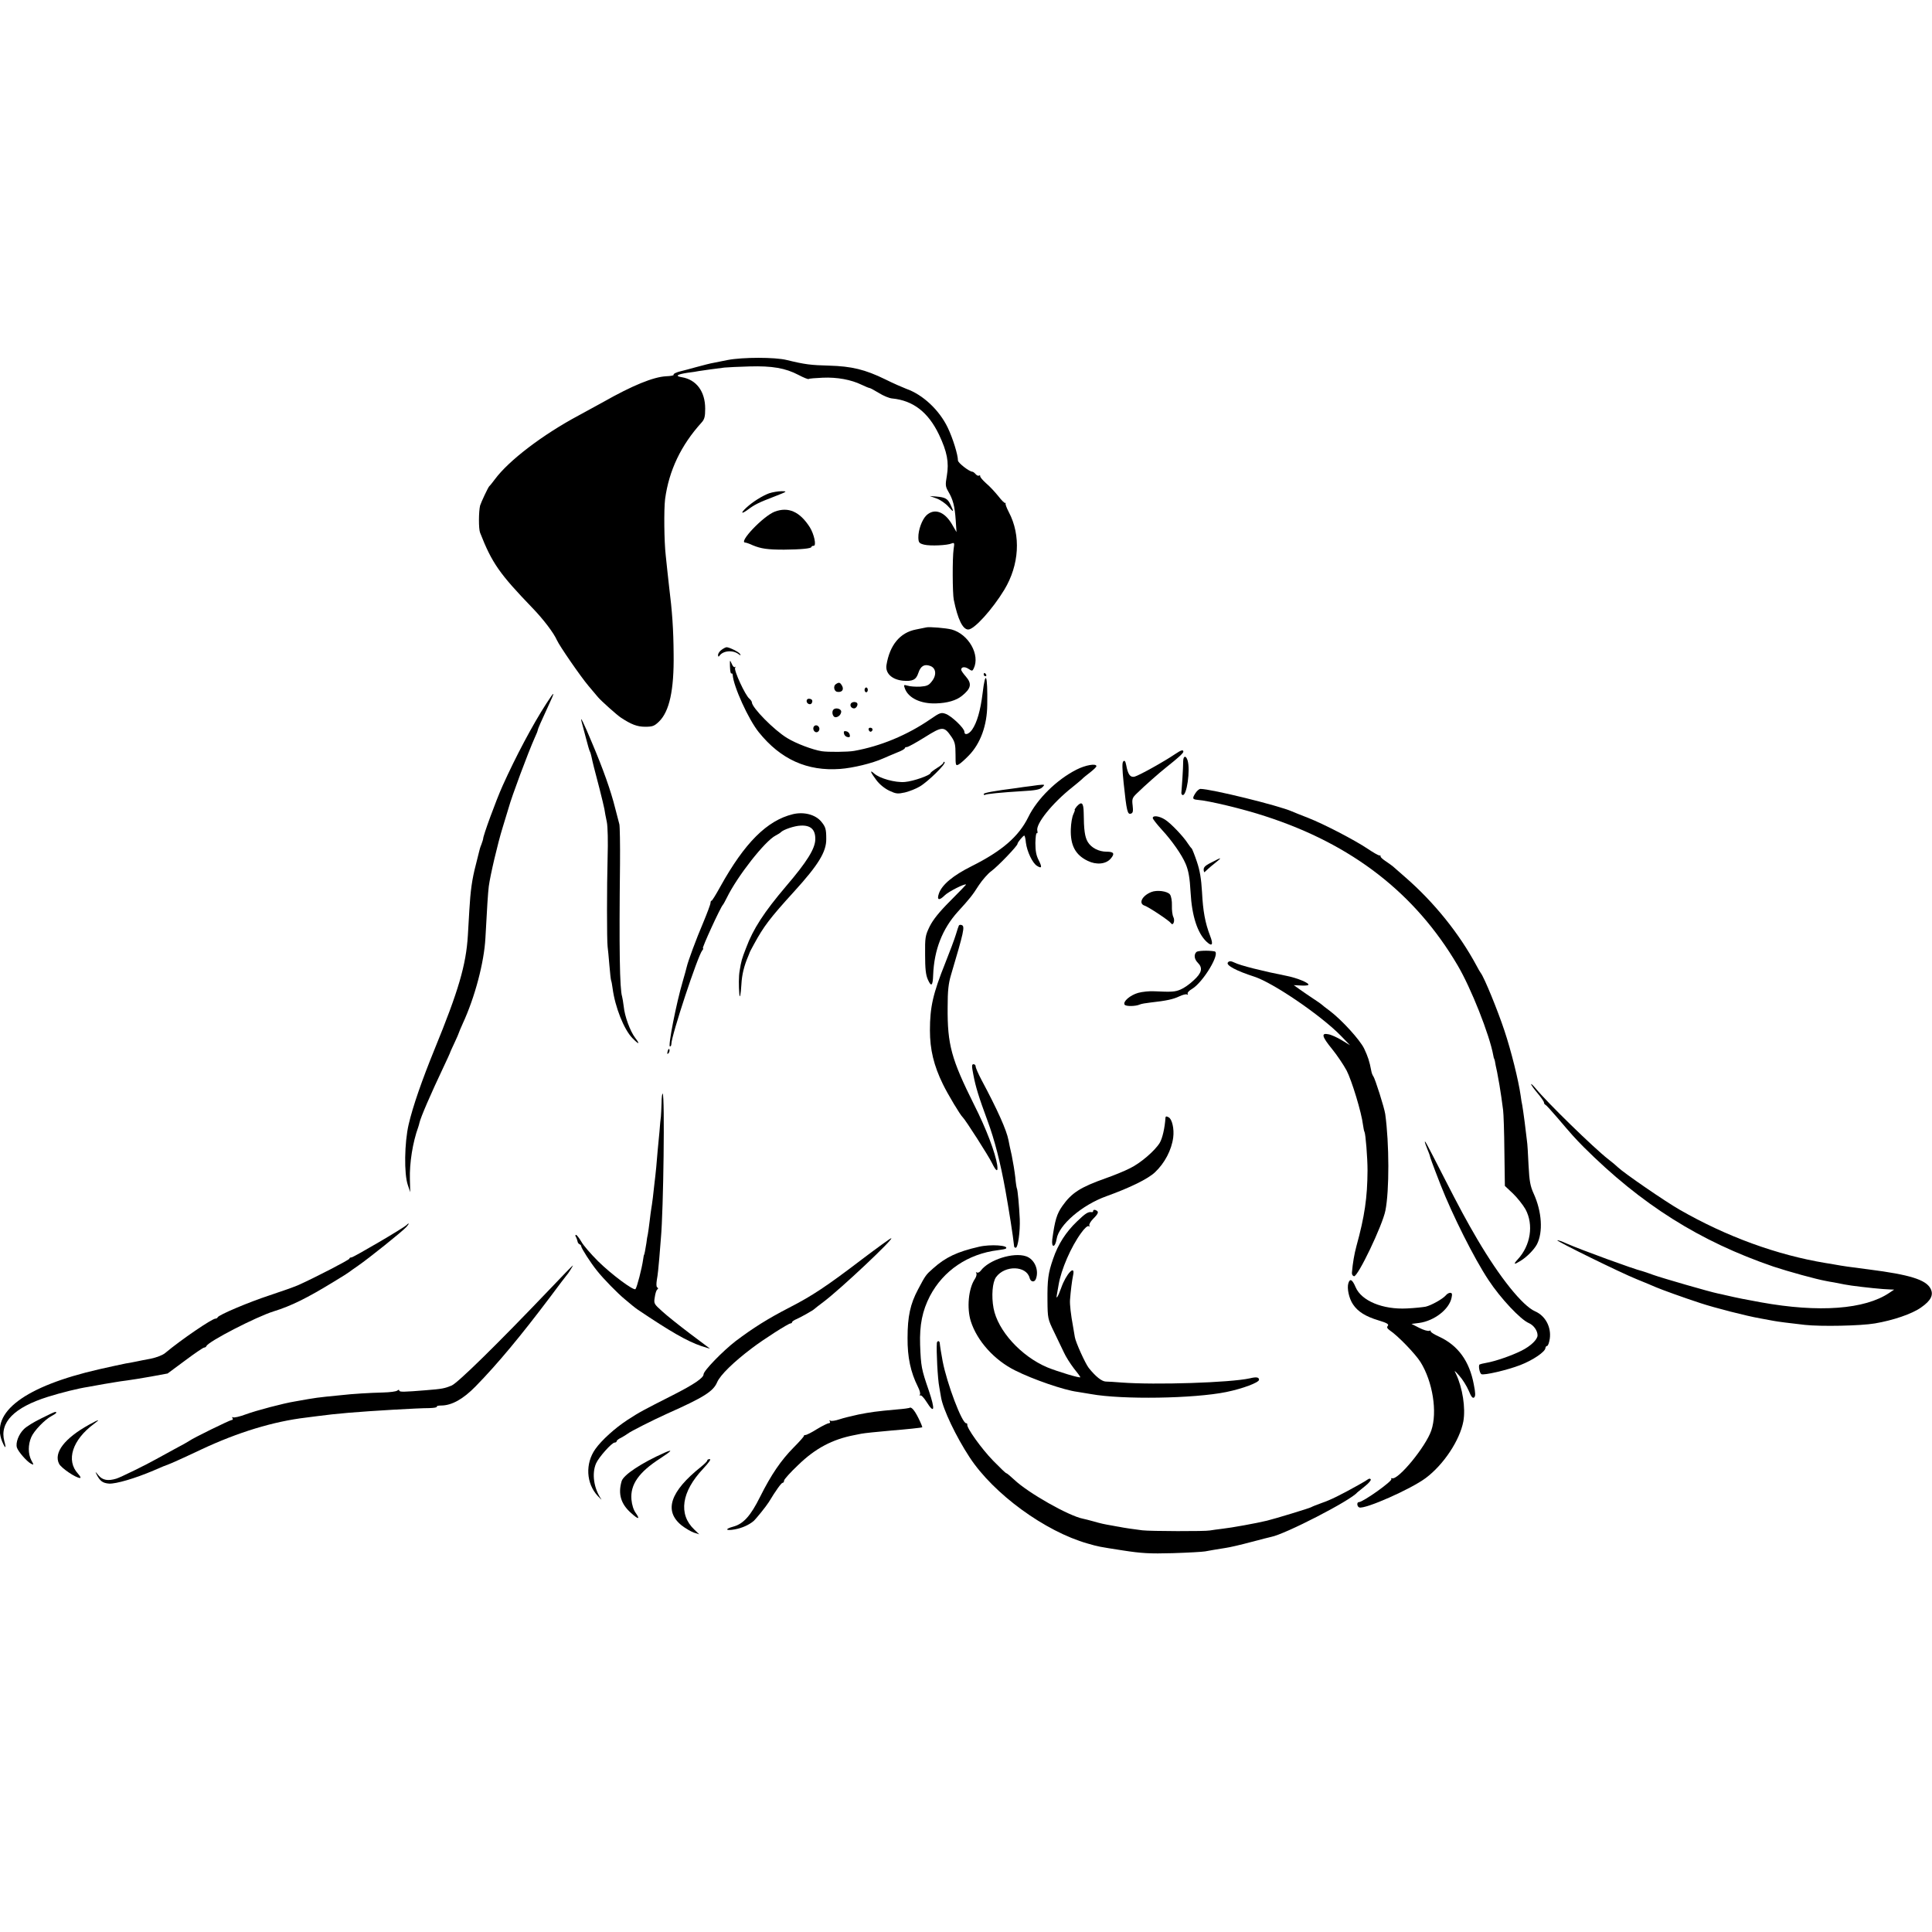 <?xml version="1.0" standalone="no"?>
<!DOCTYPE svg PUBLIC "-//W3C//DTD SVG 20010904//EN"
 "http://www.w3.org/TR/2001/REC-SVG-20010904/DTD/svg10.dtd">
<svg version="1.0" xmlns="http://www.w3.org/2000/svg"
 width="1200pt" height="1200pt" viewBox="0 0 1200 1200"
 preserveAspectRatio="xMidYMid meet">
<g transform="translate(0,1200) scale(0.1,-0.1)"
fill="#000000" stroke="none">
<path d="M4520 9764 c-36 -7 -76 -15 -90 -18 -14 -2 -61 -14 -105 -26 -44 -12
-84 -23 -90 -24 -32 -7 -55 -18 -51 -24 2 -4 -18 -8 -46 -9 -79 -4 -208 -56
-393 -161 -27 -15 -95 -52 -150 -82 -223 -119 -435 -280 -522 -398 -15 -20
-30 -39 -34 -42 -7 -6 -51 -100 -57 -120 -9 -36 -10 -145 0 -169 74 -189 121
-255 323 -465 70 -72 134 -157 154 -202 16 -36 147 -226 196 -284 25 -30 52
-62 59 -70 18 -22 120 -113 142 -127 65 -43 102 -57 151 -57 46 0 57 4 86 32
65 63 94 196 91 419 -1 154 -9 267 -28 418 -3 28 -8 73 -11 100 -3 28 -7 70
-10 95 -10 86 -12 285 -4 350 24 178 99 335 227 476 18 20 22 37 22 86 0 107
-55 180 -145 195 -45 7 -30 18 38 28 27 3 57 8 66 10 22 4 113 16 161 22 19 2
89 5 155 7 141 4 223 -10 305 -53 32 -17 60 -28 63 -25 2 3 42 6 87 8 89 4
176 -12 242 -44 23 -11 45 -20 49 -20 4 0 30 -14 58 -31 27 -17 65 -33 83 -34
130 -13 223 -85 290 -224 51 -108 63 -172 49 -256 -10 -57 -9 -67 9 -98 29
-49 40 -90 46 -177 l5 -75 -29 50 c-46 78 -109 100 -158 54 -27 -26 -51 -91
-50 -138 1 -31 5 -36 36 -44 37 -9 144 -5 172 8 16 6 17 2 11 -36 -8 -56 -7
-274 1 -314 25 -123 56 -185 90 -185 37 0 150 125 224 247 93 154 104 338 28
482 -14 27 -23 51 -20 55 2 3 1 4 -2 2 -4 -3 -23 16 -43 42 -21 26 -55 63 -77
81 -21 19 -38 39 -36 44 1 5 -2 6 -7 3 -5 -3 -14 1 -21 9 -7 8 -16 15 -20 15
-19 0 -90 55 -90 70 0 35 -32 139 -64 205 -52 108 -154 204 -257 240 -21 8
-81 34 -131 59 -125 61 -208 81 -348 85 -114 3 -149 7 -264 35 -72 18 -272 18
-366 0z"/>
<path d="M4777 8936 c-43 -16 -102 -53 -141 -89 -37 -34 -33 -43 7 -14 44 33
68 45 167 83 80 31 82 33 45 33 -22 0 -57 -6 -78 -13z"/>
<path d="M5817 8904 c23 -8 56 -31 73 -50 34 -39 37 -37 14 11 -18 38 -32 46
-89 51 l-40 3 42 -15z"/>
<path d="M4812 8822 c-71 -27 -228 -192 -183 -192 5 0 26 -7 47 -17 51 -21 91
-27 194 -27 105 1 170 7 170 17 0 4 6 7 14 7 18 0 3 71 -24 115 -62 97 -133
129 -218 97z"/>
<path d="M5753 8103 c-4 -1 -33 -7 -64 -13 -99 -19 -163 -97 -183 -221 -8 -51
34 -90 102 -97 60 -5 82 5 96 48 14 43 37 57 73 44 38 -13 42 -58 10 -97 -18
-24 -31 -29 -72 -32 -28 -1 -62 1 -77 6 -26 7 -26 6 -17 -19 22 -58 98 -94
192 -91 71 2 126 18 162 47 57 46 63 75 24 120 -16 18 -29 37 -29 42 0 18 22
21 45 6 22 -15 25 -15 33 2 41 85 -32 213 -137 242 -34 9 -140 18 -158 13z"/>
<path d="M4482 7964 c-12 -8 -22 -23 -22 -32 0 -11 3 -13 8 -6 22 33 84 39
121 10 12 -9 13 -8 7 3 -8 12 -66 41 -83 41 -5 0 -19 -7 -31 -16z"/>
<path d="M4534 7859 c1 -26 4 -45 9 -42 4 2 7 -2 8 -9 4 -70 98 -277 162 -356
136 -169 301 -243 505 -228 81 6 200 35 267 65 22 10 61 26 87 37 27 10 48 22
48 27 0 4 6 7 13 7 8 0 58 28 111 61 110 69 120 69 166 2 21 -31 25 -48 25
-109 0 -69 1 -72 20 -62 11 6 39 31 63 56 72 74 113 187 114 314 3 190 -11
223 -29 71 -13 -106 -35 -182 -65 -225 -21 -30 -48 -37 -48 -13 0 22 -80 98
-116 111 -28 10 -36 8 -95 -33 -144 -99 -310 -168 -474 -197 -38 -7 -161 -8
-201 -2 -56 9 -158 47 -215 82 -81 49 -219 189 -219 222 0 5 -7 15 -16 23 -25
20 -97 176 -88 191 4 7 3 10 -1 5 -5 -4 -14 5 -20 20 -12 27 -12 26 -11 -18z"/>
<path d="M6110 7810 c0 -5 5 -10 11 -10 5 0 7 5 4 10 -3 6 -8 10 -11 10 -2 0
-4 -4 -4 -10z"/>
<path d="M5192 7751 c-18 -11 -12 -45 8 -48 28 -5 43 12 31 36 -13 23 -19 25
-39 12z"/>
<path d="M5370 7715 c0 -8 5 -15 10 -15 6 0 10 7 10 15 0 8 -4 15 -10 15 -5 0
-10 -7 -10 -15z"/>
<path d="M3392 7628 c-85 -132 -188 -326 -270 -508 -41 -91 -123 -315 -121
-330 0 -3 -5 -18 -11 -35 -7 -16 -13 -38 -15 -48 -2 -9 -11 -45 -20 -80 -23
-88 -33 -160 -40 -282 -3 -44 -7 -114 -9 -155 -11 -184 -59 -346 -206 -705
-79 -194 -136 -357 -162 -470 -26 -113 -29 -306 -5 -375 l15 -45 -2 80 c-3
100 17 229 52 325 3 8 6 20 7 25 8 36 70 179 151 350 21 44 38 82 39 85 0 3
13 31 28 63 15 32 27 60 27 62 0 2 11 28 24 57 76 164 133 381 141 531 10 188
16 283 21 322 9 68 55 265 86 365 16 52 33 109 38 125 18 67 120 340 161 432
11 23 19 44 19 48 0 6 24 61 61 140 50 107 48 111 -9 23z"/>
<path d="M5010 7646 c0 -19 27 -28 33 -11 7 15 -1 25 -20 25 -7 0 -13 -6 -13
-14z"/>
<path d="M5285 7630 c-8 -13 3 -30 20 -30 14 0 27 24 18 34 -10 9 -31 7 -38
-4z"/>
<path d="M5177 7593 c-12 -12 -7 -41 8 -47 8 -3 21 2 29 10 8 8 13 21 10 29
-6 15 -35 20 -47 8z"/>
<path d="M3613 7515 c3 -11 15 -55 26 -98 11 -43 22 -81 25 -85 3 -5 7 -19 10
-33 8 -38 15 -66 50 -199 13 -52 27 -108 30 -125 2 -16 9 -52 15 -80 6 -29 8
-122 5 -220 -5 -184 -5 -514 0 -555 2 -14 7 -65 11 -115 4 -49 9 -93 11 -96 2
-4 6 -25 9 -48 15 -115 70 -255 123 -309 41 -42 50 -41 17 2 -31 41 -65 133
-71 195 -3 26 -8 53 -10 61 -15 46 -19 299 -13 825 1 121 -1 231 -4 245 -4 14
-15 59 -26 100 -27 109 -76 246 -143 404 -54 130 -78 178 -65 131z"/>
<path d="M5053 7484 c-7 -19 11 -39 26 -30 16 10 13 33 -4 40 -9 3 -18 -1 -22
-10z"/>
<path d="M5396 7465 c4 -8 10 -12 15 -9 14 8 10 24 -6 24 -9 0 -12 -6 -9 -15z"/>
<path d="M5242 7444 c2 -11 11 -20 22 -22 13 -3 17 1 14 14 -2 11 -11 20 -22
22 -13 3 -17 -1 -14 -14z"/>
<path d="M7300 7317 c-74 -50 -224 -133 -253 -141 -27 -6 -41 13 -52 72 -5 25
-10 31 -18 23 -8 -8 -7 -45 2 -133 19 -180 24 -200 47 -191 11 4 13 16 9 50
-5 41 -2 48 27 76 49 48 140 128 183 162 73 58 105 87 105 96 0 14 -13 11 -50
-14z"/>
<path d="M7349 7273 c0 -44 -9 -176 -11 -193 -2 -8 2 -17 7 -18 26 -9 50 157
31 216 -10 31 -26 28 -27 -5z"/>
<path d="M5860 7264 c0 -6 -18 -21 -40 -34 -22 -14 -40 -28 -40 -31 0 -14
-108 -52 -160 -56 -60 -5 -157 22 -191 53 -29 26 -23 8 14 -41 19 -26 51 -52
80 -66 43 -20 52 -21 98 -11 28 7 69 23 92 37 50 29 164 141 154 151 -4 4 -7
3 -7 -2z"/>
<path d="M6687 7220 c-123 -62 -245 -182 -300 -295 -59 -120 -162 -210 -352
-305 -116 -58 -184 -115 -203 -169 -15 -42 1 -47 35 -13 23 24 133 79 133 67
0 -1 -44 -47 -98 -101 -70 -70 -107 -117 -128 -159 -27 -56 -29 -68 -28 -175
0 -86 4 -125 17 -154 21 -48 31 -40 33 28 6 156 57 287 154 394 73 80 90 101
130 164 22 33 56 72 77 87 42 31 163 157 163 170 0 9 35 51 42 51 3 0 8 -20
10 -44 7 -55 41 -127 69 -144 30 -19 33 -9 10 36 -15 29 -20 58 -20 106 1 36
4 64 9 61 4 -3 6 4 3 15 -11 42 92 171 217 270 24 19 51 42 60 50 8 9 32 28
53 44 20 16 37 32 37 37 0 19 -68 7 -123 -21z"/>
<path d="M6407 7118 c-27 -3 -70 -9 -95 -13 -133 -17 -202 -29 -202 -37 0 -5
3 -7 8 -5 9 6 100 15 232 23 79 4 109 10 123 23 16 16 16 17 0 17 -10 0 -40
-4 -66 -8z"/>
<path d="M7426 7075 c-22 -34 -20 -40 12 -43 69 -5 286 -57 422 -102 537 -174
929 -477 1193 -925 84 -142 199 -433 222 -560 2 -11 4 -20 5 -20 1 0 3 -7 5
-15 1 -8 7 -40 14 -70 12 -64 18 -98 26 -154 3 -23 8 -59 11 -81 3 -22 7 -137
8 -256 l3 -215 50 -47 c27 -26 62 -70 78 -98 52 -96 32 -225 -48 -311 -30 -33
-24 -35 18 -9 39 24 83 69 101 102 39 76 31 203 -20 315 -21 46 -27 77 -32
177 -3 67 -7 136 -10 152 -2 17 -8 68 -14 115 -6 47 -13 94 -15 105 -3 11 -7
38 -10 60 -13 93 -59 279 -101 404 -41 124 -125 330 -147 358 -5 7 -17 27 -26
45 -107 199 -262 392 -441 548 -41 36 -77 67 -80 70 -3 3 -22 16 -42 30 -20
13 -35 27 -33 31 2 3 -1 6 -8 6 -7 0 -39 19 -72 41 -82 55 -273 154 -370 192
-44 17 -89 35 -100 40 -80 36 -503 140 -569 140 -7 0 -21 -11 -30 -25z"/>
<path d="M6687 6990 c-9 -11 -14 -20 -12 -20 3 0 -1 -12 -8 -27 -8 -16 -15
-58 -16 -94 -3 -99 28 -159 105 -196 53 -26 112 -21 142 13 28 32 21 44 -25
44 -48 0 -95 24 -117 61 -18 31 -24 73 -25 182 -1 62 -13 72 -44 37z"/>
<path d="M4925 6943 c-161 -39 -300 -178 -451 -450 -28 -51 -53 -91 -55 -88
-3 2 -5 -4 -6 -13 0 -9 -21 -64 -45 -122 -44 -103 -95 -241 -103 -277 -2 -10
-13 -49 -24 -87 -41 -139 -93 -406 -80 -406 5 0 9 7 9 16 0 51 164 548 192
581 6 7 8 13 4 13 -8 0 109 255 124 270 3 3 14 23 25 45 65 133 236 351 302
385 15 8 30 17 33 21 15 16 85 40 124 41 62 3 91 -25 90 -85 -1 -58 -51 -139
-182 -292 -135 -159 -204 -264 -248 -383 -27 -69 -30 -81 -40 -142 -6 -32 -6
-97 -2 -142 3 -36 9 -9 13 58 3 60 17 116 42 174 3 8 7 17 8 20 0 3 13 28 28
55 61 112 98 161 249 327 151 166 201 247 200 327 0 62 -4 75 -32 109 -37 43
-107 61 -175 45z"/>
<path d="M7160 6919 c0 -6 25 -38 55 -71 64 -69 126 -158 149 -213 18 -42 26
-87 31 -178 8 -147 43 -253 99 -306 35 -33 44 -19 22 37 -31 81 -44 153 -50
271 -5 83 -13 133 -32 189 -14 42 -29 79 -32 82 -4 3 -15 17 -24 31 -27 43
-108 128 -143 149 -35 22 -75 27 -75 9z"/>
<path d="M7524 6643 c-46 -23 -53 -33 -45 -60 1 -2 9 5 19 15 9 9 33 29 52 44
44 35 39 35 -26 1z"/>
<path d="M7150 6459 c-57 -23 -80 -71 -41 -84 25 -8 153 -93 164 -109 13 -20
27 15 15 38 -6 11 -10 43 -9 71 1 28 -4 58 -12 69 -15 21 -82 30 -117 15z"/>
<path d="M5956 6252 c-2 -4 -11 -29 -19 -57 -8 -27 -38 -107 -66 -177 -76
-190 -95 -272 -95 -418 0 -119 24 -218 80 -333 31 -64 109 -194 124 -207 15
-13 161 -241 181 -283 27 -55 39 -60 33 -14 -12 77 -67 224 -144 376 -141 283
-166 372 -164 606 0 101 5 146 21 200 80 269 87 301 67 309 -8 3 -15 2 -18 -2z"/>
<path d="M7431 6087 c-17 -17 -13 -45 9 -67 32 -32 25 -63 -26 -109 -25 -24
-61 -49 -81 -57 -35 -15 -56 -16 -163 -11 -30 2 -76 -3 -101 -10 -49 -14 -96
-54 -84 -73 7 -12 69 -11 95 1 8 4 38 9 65 12 99 11 141 20 179 38 21 10 43
16 49 12 6 -3 7 -1 4 4 -4 6 8 20 26 30 71 42 181 227 140 234 -41 7 -104 4
-112 -4z"/>
<path d="M7626 6021 c-11 -17 55 -52 164 -87 118 -38 418 -243 540 -369 l55
-57 -51 31 c-28 17 -65 34 -83 37 -47 10 -40 -15 23 -92 30 -37 70 -96 90
-133 32 -62 93 -261 102 -339 3 -19 6 -38 9 -42 7 -12 19 -161 19 -240 -1
-169 -18 -285 -69 -470 -13 -48 -23 -105 -28 -165 -1 -11 5 -20 13 -22 24 -4
177 316 195 408 25 125 24 417 -1 599 -6 41 -63 220 -74 235 -5 6 -11 22 -13
35 -11 59 -21 88 -44 137 -26 54 -138 177 -213 234 -25 18 -47 36 -50 39 -3 3
-25 19 -50 35 -25 16 -63 43 -85 58 l-39 28 41 -2 c24 -2 45 0 49 3 11 11 -69
44 -136 57 -143 28 -290 65 -322 82 -22 11 -35 11 -42 0z"/>
<path d="M4147 5471 c-4 -17 -3 -21 5 -13 5 5 8 16 6 23 -3 8 -7 3 -11 -10z"/>
<path d="M6046 5323 c14 -74 33 -136 88 -285 44 -119 80 -260 111 -432 22
-123 47 -280 54 -348 1 -5 5 -8 10 -8 14 0 28 103 25 178 -4 84 -13 182 -18
191 -2 3 -7 35 -10 70 -4 35 -14 96 -22 135 -9 39 -18 81 -20 94 -12 63 -69
190 -168 375 -20 38 -36 75 -36 83 0 8 -6 14 -13 14 -12 0 -12 -11 -1 -67z"/>
<path d="M9510 5266 c0 -5 18 -30 40 -56 22 -26 40 -52 40 -58 0 -6 4 -12 9
-14 4 -1 37 -37 72 -78 98 -115 110 -128 165 -184 359 -358 721 -586 1179
-743 93 -31 268 -79 325 -89 14 -3 36 -7 50 -9 64 -13 77 -15 110 -20 80 -11
195 -23 240 -24 l25 -1 -30 -20 c-152 -103 -437 -124 -797 -59 -99 18 -141 26
-223 45 -11 3 -31 7 -45 10 -46 9 -344 95 -400 115 -30 11 -62 22 -70 24 -49
11 -380 132 -469 171 -30 14 -56 23 -58 20 -6 -5 390 -200 492 -241 50 -20
104 -43 120 -50 35 -15 167 -63 277 -99 88 -29 286 -80 373 -95 33 -6 69 -13
81 -15 26 -5 96 -14 194 -25 100 -11 348 -6 435 9 113 19 231 59 287 99 62 43
80 79 58 119 -30 54 -130 85 -380 117 -127 16 -166 22 -210 30 -14 3 -41 7
-60 10 -303 50 -616 164 -907 331 -91 52 -345 227 -383 263 -9 9 -36 32 -61
51 -92 72 -382 355 -451 440 -16 19 -28 30 -28 26z"/>
<path d="M4109 5149 c-1 -35 -3 -73 -4 -84 -2 -11 -6 -54 -9 -95 -4 -41 -9
-93 -11 -115 -2 -22 -6 -69 -9 -105 -4 -36 -8 -81 -11 -100 -2 -19 -7 -59 -10
-89 -4 -30 -8 -61 -10 -70 -2 -9 -6 -44 -10 -76 -4 -33 -9 -69 -11 -80 -3 -11
-7 -36 -9 -55 -6 -40 -13 -75 -15 -75 -1 0 -3 -11 -5 -25 -8 -59 -39 -177 -48
-187 -12 -11 -151 93 -232 173 -45 45 -93 100 -105 123 -13 22 -28 41 -32 41
-5 0 -6 -6 -1 -12 4 -7 8 -20 10 -28 1 -8 7 -16 12 -18 6 -2 11 -8 11 -13 0
-11 59 -104 100 -154 37 -47 128 -140 171 -175 17 -14 39 -32 48 -40 10 -8 24
-19 33 -25 201 -135 304 -195 395 -226 31 -10 55 -17 52 -15 -2 2 -58 44 -124
93 -66 50 -144 112 -172 138 -51 46 -53 48 -46 88 3 23 10 45 16 48 6 4 6 9
-1 13 -6 3 -6 22 -2 48 5 24 11 84 15 133 4 50 8 106 10 125 16 175 25 884 11
897 -3 4 -7 -23 -7 -58z"/>
<path d="M7239 5058 c-4 -63 -19 -129 -36 -157 -31 -50 -120 -126 -184 -157
-35 -18 -104 -46 -153 -63 -155 -55 -210 -90 -267 -171 -35 -49 -47 -90 -63
-207 -7 -56 18 -54 27 2 14 87 158 211 309 265 147 53 257 107 301 148 61 57
104 139 114 217 7 53 -7 114 -28 125 -14 8 -19 7 -20 -2z"/>
<path d="M8850 4906 c0 -3 7 -22 15 -42 8 -19 14 -36 15 -39 2 -12 15 -49 68
-185 73 -186 208 -456 297 -590 74 -113 200 -247 251 -268 30 -13 54 -47 54
-76 0 -26 -43 -67 -99 -95 -61 -31 -166 -67 -220 -76 -19 -3 -37 -8 -41 -10
-9 -6 0 -54 11 -60 14 -9 161 25 241 56 78 30 157 83 157 107 1 6 5 12 10 12
6 0 13 20 17 45 10 72 -27 142 -91 170 -78 34 -219 209 -360 449 -65 111 -110
194 -208 386 -113 221 -117 228 -117 216z"/>
<path d="M6790 4480 c0 -6 -3 -9 -7 -9 -24 4 -40 -6 -94 -58 -69 -66 -117
-141 -148 -232 -31 -89 -36 -130 -35 -259 1 -110 2 -115 41 -195 22 -45 49
-102 61 -127 11 -25 39 -69 61 -98 23 -28 41 -53 41 -56 0 -8 -141 35 -205 61
-163 69 -308 228 -334 368 -14 75 -7 162 16 193 55 75 188 71 208 -5 6 -26 30
-30 39 -7 21 55 -8 123 -61 141 -79 27 -231 -22 -281 -89 -7 -10 -18 -15 -24
-12 -7 4 -8 2 -4 -4 4 -6 0 -23 -9 -36 -40 -60 -51 -181 -25 -263 39 -122 146
-241 275 -305 111 -56 306 -123 387 -133 15 -2 53 -9 85 -14 193 -35 639 -28
840 13 102 21 203 59 203 76 0 16 -16 19 -57 9 -121 -27 -588 -42 -798 -26
-38 3 -82 6 -97 6 -25 1 -63 31 -106 85 -21 27 -81 159 -86 191 -3 17 -8 46
-11 65 -14 75 -21 139 -19 166 4 53 12 119 19 152 16 72 -43 11 -74 -78 -19
-53 -33 -76 -27 -44 2 11 7 39 11 63 16 96 77 237 141 324 20 28 39 45 46 41
6 -4 8 -3 4 4 -3 6 7 25 24 42 34 34 37 45 15 54 -8 3 -15 1 -15 -4z"/>
<path d="M2525 4391 c-19 -19 -330 -201 -342 -201 -7 0 -13 -3 -13 -8 0 -7
-215 -118 -315 -163 -27 -12 -109 -41 -182 -65 -128 -42 -315 -121 -321 -136
-2 -5 -8 -8 -13 -8 -22 0 -214 -131 -312 -213 -16 -14 -53 -28 -90 -36 -34 -6
-73 -14 -87 -17 -14 -3 -45 -9 -70 -13 -25 -5 -99 -21 -165 -36 -460 -105
-677 -267 -601 -450 20 -46 26 -44 13 3 -31 117 60 210 270 276 83 26 191 53
252 62 18 3 43 8 55 10 20 4 50 9 111 19 17 3 50 8 75 11 25 3 91 14 148 24
l103 19 108 80 c60 45 113 81 119 81 6 0 12 4 14 9 10 28 309 182 418 216 107
33 207 82 375 185 50 30 92 57 95 60 3 3 28 20 55 39 64 44 274 212 299 240
19 21 19 30 1 12z"/>
<path d="M5355 4179 c-223 -170 -311 -228 -453 -301 -134 -69 -224 -126 -333
-208 -80 -62 -199 -184 -199 -206 0 -22 -58 -62 -190 -129 -185 -94 -207 -105
-285 -156 -76 -50 -158 -124 -197 -179 -64 -90 -58 -214 15 -292 18 -19 27
-27 21 -19 -46 67 -59 158 -32 221 17 39 98 130 116 130 7 0 12 4 12 8 0 5 12
15 28 22 15 8 34 20 42 26 16 13 158 85 245 124 227 101 285 138 309 194 19
45 102 126 216 212 72 55 227 154 240 154 5 0 10 4 10 8 0 4 12 13 28 19 29
13 104 55 112 64 3 3 27 22 54 42 109 82 445 399 421 396 -6 -1 -86 -59 -180
-130z"/>
<path d="M6080 4256 c-135 -31 -207 -65 -285 -135 -44 -39 -46 -41 -93 -130
-48 -90 -65 -168 -65 -301 -1 -120 19 -213 64 -303 11 -21 17 -43 13 -49 -4
-6 -3 -8 2 -5 6 3 22 -14 38 -39 50 -80 56 -53 15 69 -46 133 -49 150 -54 284
-4 124 14 212 61 303 83 158 236 262 423 285 25 3 47 7 49 10 21 20 -96 28
-168 11z"/>
<path d="M3420 3998 c-333 -349 -576 -587 -615 -604 -44 -18 -59 -21 -160 -29
-135 -11 -165 -12 -165 -2 0 6 -5 6 -12 0 -7 -6 -47 -11 -88 -12 -85 -2 -196
-9 -255 -16 -22 -2 -67 -7 -100 -10 -33 -3 -82 -10 -110 -15 -27 -5 -66 -12
-85 -15 -68 -11 -236 -55 -304 -80 -37 -14 -73 -22 -79 -18 -6 3 -7 1 -3 -5 4
-7 2 -12 -5 -12 -11 0 -244 -114 -264 -130 -5 -4 -46 -27 -90 -50 -44 -24 -95
-52 -115 -63 -58 -33 -223 -114 -247 -121 -52 -16 -86 -10 -111 20 -21 26 -22
26 -11 4 20 -39 37 -52 77 -55 43 -2 160 32 275 81 45 20 87 37 92 38 12 4 78
33 205 93 228 107 448 174 650 198 14 2 45 6 70 9 67 9 117 14 195 21 141 12
430 29 502 29 28 1 49 4 46 9 -2 4 9 7 26 7 66 0 137 39 215 119 138 141 282
315 460 551 55 74 103 137 106 140 8 7 41 60 38 60 -2 0 -64 -64 -138 -142z"/>
<path d="M8375 4030 c-10 -31 4 -96 29 -132 30 -45 78 -75 158 -99 53 -16 66
-24 58 -34 -8 -9 -4 -16 12 -28 50 -33 158 -145 191 -197 76 -122 106 -311 67
-425 -34 -100 -204 -307 -243 -297 -7 2 -9 0 -5 -4 11 -11 -176 -144 -202
-144 -14 0 -12 -28 3 -33 36 -12 321 114 413 183 112 84 211 235 233 351 15
84 -5 209 -45 294 -14 27 -12 26 20 -10 20 -22 46 -64 58 -92 16 -39 25 -50
34 -43 9 8 9 26 -2 81 -27 145 -98 242 -214 296 -33 15 -57 30 -54 35 3 4 -2
5 -9 2 -8 -3 -36 5 -63 19 l-47 24 48 6 c94 13 187 85 201 157 5 23 3 30 -9
30 -8 0 -20 -7 -27 -16 -19 -22 -90 -62 -125 -70 -16 -3 -69 -9 -116 -11 -150
-8 -283 47 -319 132 -21 49 -35 56 -45 25z"/>
<path d="M5819 3658 c-4 -46 5 -225 15 -273 2 -11 7 -40 11 -64 12 -74 93
-244 177 -372 149 -228 469 -461 733 -536 70 -20 65 -19 219 -43 117 -18 166
-21 310 -17 94 3 185 8 201 11 32 6 67 12 130 22 22 3 92 19 155 36 63 17 120
31 125 32 86 16 494 226 535 276 3 3 24 20 48 39 23 18 39 37 36 42 -3 6 -10
6 -17 1 -7 -5 -34 -22 -62 -37 -109 -61 -172 -92 -225 -110 -30 -11 -59 -22
-65 -26 -8 -6 -229 -73 -275 -84 -60 -15 -226 -45 -275 -50 -33 -4 -69 -9 -80
-11 -27 -6 -371 -5 -420 1 -43 5 -124 17 -140 21 -5 1 -26 4 -45 8 -53 9 -71
13 -120 27 -25 7 -53 14 -63 16 -86 16 -341 160 -427 242 -24 22 -46 41 -50
41 -4 0 -40 35 -82 78 -71 73 -166 205 -160 224 1 4 -2 8 -7 8 -26 0 -119 245
-146 385 -8 42 -17 98 -18 113 0 6 -4 12 -9 12 -4 0 -9 -6 -9 -12z"/>
<path d="M5648 3255 c-1 -1 -34 -6 -73 -9 -134 -12 -168 -17 -244 -32 -41 -9
-95 -22 -118 -30 -24 -8 -49 -12 -55 -8 -7 4 -8 3 -4 -4 4 -7 1 -12 -6 -12 -7
0 -40 -16 -73 -36 -33 -21 -65 -37 -72 -37 -7 0 -11 -3 -10 -6 1 -3 -28 -36
-64 -72 -78 -79 -139 -168 -208 -306 -59 -119 -104 -168 -166 -185 -56 -15
-49 -28 10 -17 44 8 86 27 115 51 16 14 78 91 95 118 44 73 78 120 86 120 5 0
9 6 9 14 0 7 39 51 88 97 106 103 212 159 347 185 11 2 31 6 45 9 22 4 89 11
190 20 87 7 185 17 188 20 2 1 -9 28 -24 58 -25 50 -45 72 -56 62z"/>
<path d="M256 3190 c-44 -21 -92 -51 -107 -66 -33 -32 -53 -85 -44 -115 8 -25
61 -86 87 -100 19 -10 19 -9 2 22 -20 40 -20 95 0 142 16 39 85 111 128 133
27 14 36 24 20 24 -4 0 -43 -18 -86 -40z"/>
<path d="M555 3152 c-154 -85 -223 -175 -188 -244 13 -26 104 -88 130 -88 7 0
1 12 -12 26 -77 83 -36 211 100 311 41 30 30 28 -30 -5z"/>
<path d="M4130 2978 c-145 -64 -258 -139 -269 -178 -23 -79 -5 -141 58 -197
46 -42 59 -42 30 -1 -14 19 -24 51 -27 84 -8 93 46 170 178 255 72 47 83 60
30 37z"/>
<path d="M4393 2929 c1 -4 -16 -21 -38 -39 -193 -154 -233 -274 -122 -364 23
-18 57 -38 76 -45 l34 -11 -31 30 c-100 95 -79 235 55 377 36 39 52 61 41 60
-9 0 -16 -4 -15 -8z"/>
</g>
</svg>
